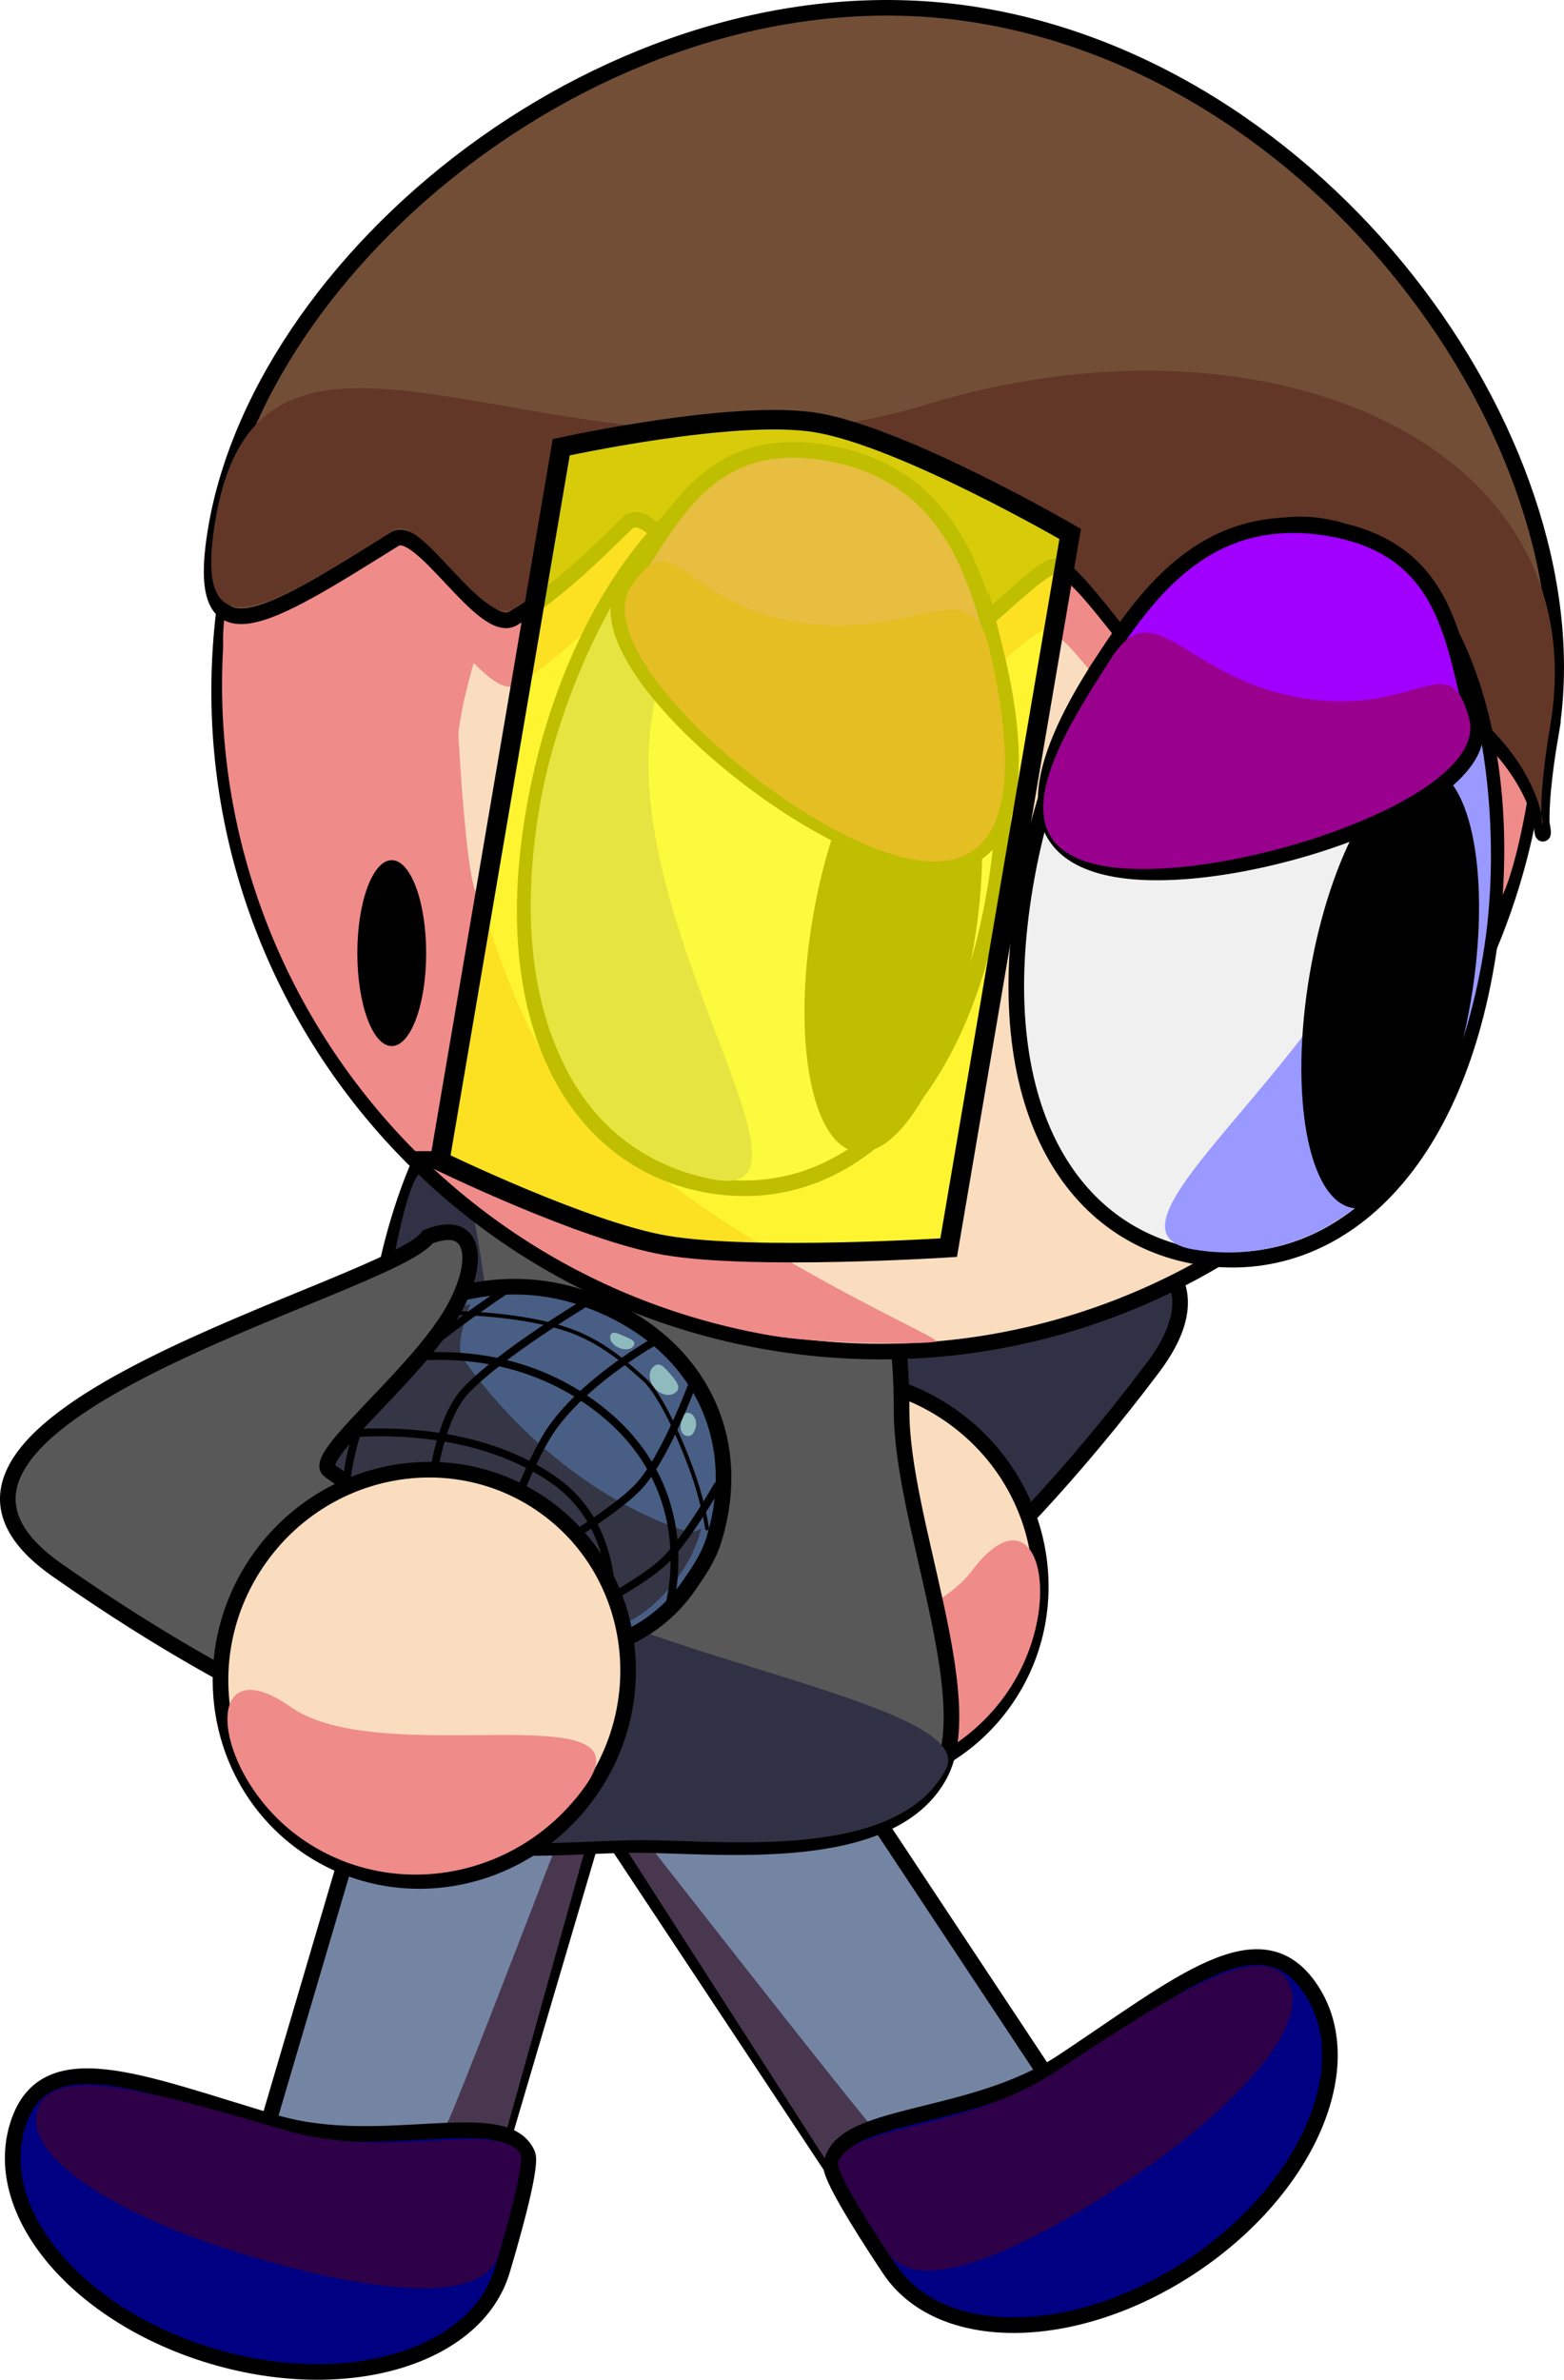 <svg version="1.1" xmlns="http://www.w3.org/2000/svg" xmlns:xlink="http://www.w3.org/1999/xlink" width="200.545" height="305.039" viewBox="0,0,200.545,305.039"><g transform="translate(-242.943,-38.358)"><g data-paper-data="{&quot;isPaintingLayer&quot;:true}" fill-rule="nonzero" stroke-linejoin="miter" stroke-miterlimit="10" stroke-dasharray="" stroke-dashoffset="0" style="mix-blend-mode: normal"><g data-paper-data="{&quot;index&quot;:null}" stroke="#000000" stroke-linecap="butt"><path d="M353.563,212.348c1.715,-2.276 -12.985,-7.646 -20.461,-13.812c-6.063,-5 -7.842,-11.279 -0.763,-10.811c6.462,4.87 78.469,-0.651 58.406,25.972c-20.063,26.623 -41.566,44.258 -48.028,39.388c-6.462,-4.87 -9.216,-14.115 10.847,-40.738z" fill="#303145" stroke-width="2"/><path d="M365.652,220.377c11.721,8.833 14.243,25.258 5.631,36.685c-8.612,11.427 -25.095,13.53 -36.816,4.697c-11.721,-8.833 -14.242,-25.258 -5.631,-36.685c8.612,-11.427 25.095,-13.53 36.816,-4.697z" fill="#faddbf" stroke-width="2"/><path d="M371.484,256.14c-8.612,11.427 -25.095,13.53 -36.816,4.697c-11.721,-8.833 24.315,-9.739 32.927,-21.167c8.612,-11.427 12.501,5.042 3.889,16.47z" fill="#ef8b89" stroke-width="0"/></g><g stroke="#000000" stroke-linecap="butt"><path d="M358.899,330.288l-52.636,-79.439l24.585,-16.29l52.636,79.439z" fill="#7485a3" stroke-width="2"/><path d="M358.286,329.953l-50.696,-78.914c0,0 41.959,53.906 48.141,61.105c1.367,1.592 3.644,0.933 3.644,0.933l22.768,0.676z" fill="#49374f" stroke-width="0"/></g><g data-paper-data="{&quot;index&quot;:null}" stroke="#000000" stroke-linecap="butt"><path d="M274.568,319.855l26.965,-91.4l28.287,8.345l-26.965,91.4z" fill="#7485a3" stroke-width="2"/><path d="M275.779,319.226l21.564,-7.337c0,0 2.37,-0.039 3.209,-1.962c3.793,-8.698 28.057,-72.555 28.057,-72.555l-25.266,90.328z" fill="#49374f" stroke-width="0"/></g><g stroke="#000000" stroke-linecap="butt"><path d="M358.553,219.292c0,13.803 10.047,36.744 4.95,46.46c-6.234,11.882 -28.612,9.096 -38.94,9.096c-13.663,0 -32.944,4.17 -38.344,-14.832c-2.019,-7.106 4.355,-32.373 4.355,-40.723c0,-30.682 15.218,-55.556 33.99,-55.556c18.772,0 33.99,24.873 33.99,55.556z" fill="#585858" stroke-width="2"/><path d="M307.29,234.868c0,13.803 62.042,20.549 56.945,30.265c-6.234,11.882 -28.612,9.096 -38.94,9.096c-13.663,0 -32.944,4.17 -38.344,-14.832c-2.019,-7.106 4.355,-32.373 4.355,-40.723c0,-9.452 3.349,-28.598 5.52,-29.968c5.944,-16.764 10.465,25.14 10.465,46.163z" fill="#303145" stroke-width="0"/></g><g stroke="#000000" stroke-linecap="butt"><g><path d="M272.26,112.644c7.856,-46.127 51.617,-77.151 97.744,-69.296c46.127,7.856 77.151,51.617 69.296,97.744c-7.856,46.127 -51.617,77.151 -97.744,69.296c-46.127,-7.856 -77.151,-51.617 -69.296,-97.744z" fill="#faddbf" stroke-width="2"/><path d="M272.633,111.826c2.527,-14.841 15.42,-38.976 20.404,-41.387c0.569,-0.275 7.2,-7.812 15.742,-13.171c10.616,-6.66 23.557,-11.363 24.126,-11.066c7.424,3.872 -28.166,60.992 -31.191,86.131c-0.007,0.06 1.037,20.162 2.559,20.866c2.048,5.16 5.766,20.411 15.294,29.277c17.757,16.522 44.943,27.618 43.396,27.867c-2.475,0.399 -15.057,0.245 -21.034,-0.773c-46.127,-7.856 -77.151,-51.617 -69.296,-97.744z" fill="#ef8b89" stroke-width="0"/><path d="M438.86,140.552c-1.952,11.459 -4.181,15.154 -4.415,13.236c-0.238,-1.957 1.464,-9.706 -6.455,-15.959c-1.919,-1.515 -11.115,4.473 -13.598,2.805c-1.559,-1.048 -6.821,-11.484 -8.594,-12.471c-1.24,-0.691 -13.68,6.168 -14.984,5.489c-3.252,-1.694 -9.909,-13.225 -13.496,-14.503c-1.976,-0.704 -11.14,10.123 -13.177,9.519c-2.626,-0.779 -7.9,-13.588 -10.598,-14.047c-7.177,-1.222 -8.551,5.656 -14.722,10.697c-4.011,3.276 -11.599,-15.215 -15.423,-11.367c-4.749,4.779 -9.427,9.368 -14.212,12.205c-3.754,2.225 -11.479,-12.197 -14.754,-10.099c-15.811,10.129 -25.374,16.62 -22.323,-1.294c6.135,-36.022 44.052,-0.829 88.855,-15.031c42.885,-13.593 84.03,4.802 77.895,40.823z" fill="#ef8b89" stroke-width="0"/></g><path d="M441.767,132.617c-3.943,23.15 4.976,9.688 -11.16,-2.773c-1.974,-1.525 -11.38,4.428 -13.934,2.748c-1.604,-1.056 -7.046,-11.522 -8.868,-12.518c-1.274,-0.697 -14.003,6.113 -15.344,5.428c-3.343,-1.709 -10.22,-13.278 -13.905,-14.573c-2.029,-0.713 -11.382,10.082 -13.473,9.468c-2.697,-0.791 -8.161,-13.632 -10.931,-14.104c-7.366,-1.254 -8.745,5.622 -15.053,10.641c-4.099,3.261 -11.962,-15.277 -15.867,-11.443c-4.85,4.761 -9.627,9.334 -14.522,12.152c-3.841,2.211 -11.826,-12.256 -15.176,-10.171c-16.172,10.067 -25.951,16.521 -22.9,-1.393c6.135,-36.022 52.939,-73.411 98.214,-65.701c45.275,7.711 79.052,56.217 72.918,92.239z" fill="#724e36" stroke-width="2"/><path d="M441.718,131.429c-3.943,23.15 4.976,9.688 -11.16,-2.773c-1.974,-1.525 -11.38,4.428 -13.934,2.748c-1.604,-1.056 -7.046,-11.522 -8.868,-12.518c-1.274,-0.697 -14.003,6.113 -15.344,5.428c-3.343,-1.709 -10.22,-13.278 -13.905,-14.573c-2.029,-0.713 -11.382,10.082 -13.473,9.468c-2.697,-0.791 -8.161,-13.632 -10.931,-14.104c-7.366,-1.254 -8.745,5.622 -15.053,10.641c-4.099,3.261 -11.962,-15.277 -15.867,-11.443c-4.85,4.761 -9.627,9.334 -14.522,12.152c-3.841,2.211 -11.826,-12.256 -15.176,-10.171c-16.172,10.067 -25.951,16.521 -22.9,-1.393c6.135,-36.022 45.176,-0.638 91.064,-14.655c43.923,-13.417 86.202,5.171 80.067,41.193z" fill="#623728" stroke-width="0"/></g><g stroke="#000000" stroke-linecap="butt"><path d="M370.502,152.607c-4.795,28.154 -20.249,40.464 -36.583,37.683c-16.333,-2.782 -27.361,-19.602 -22.566,-47.756c4.795,-28.154 21.922,-48.722 38.256,-45.94c16.333,2.782 25.687,27.86 20.893,56.013z" fill="#f0f0f0" stroke-width="2"/><path d="M327.698,125.453c-8.982,27.11 23.322,66.907 6.988,64.125c-16.333,-2.782 -27.361,-19.602 -22.566,-47.756c4.795,-28.154 28.562,-55.562 15.578,-16.369z" fill="#9a99ff" stroke-width="0"/></g><path d="M367.814,159.487c-2.656,15.598 -9.432,27.455 -15.134,26.484c-5.702,-0.971 -8.171,-14.403 -5.515,-30c2.656,-15.598 9.432,-27.455 15.134,-26.484c5.702,0.971 8.171,14.403 5.515,30z" fill="#000000" stroke="none" stroke-width="0" stroke-linecap="butt"/><g stroke="#000000" stroke-linecap="butt"><path d="M370.64,121.961c2.679,10.833 5.007,29.582 -10.481,26.945c-15.487,-2.638 -43.15,-26.462 -37.055,-35.177c5.799,-8.293 10.289,-19.975 25.777,-17.337c15.487,2.638 19.206,15.246 21.759,25.57z" fill="#a100fe" stroke-width="2"/><path d="M369.788,121.457c2.529,10.808 5.339,29.639 -9.62,27.091c-14.959,-2.548 -42.236,-26.306 -36.294,-35.048c5.654,-8.318 6.304,2.049 21.263,4.597c14.959,2.548 22.241,-6.94 24.651,3.359z" fill="#99008e" stroke-width="0"/></g><g data-paper-data="{&quot;index&quot;:null}" stroke="#000000" stroke-linecap="butt"><path d="M412.68,105.836c16.333,2.782 25.687,27.86 20.893,56.013c-4.795,28.154 -20.768,40.376 -37.101,37.594c-16.333,-2.782 -26.842,-19.514 -22.047,-47.667c4.795,-28.154 21.922,-48.722 38.256,-45.94z" fill="#f0f0f0" stroke-width="2"/><path d="M433.085,160.924c-4.795,28.154 -20.768,40.376 -37.101,37.594c-16.333,-2.782 27.322,-29.642 27.82,-58.197c0.721,-41.281 14.076,-7.551 9.281,20.603z" fill="#9a99ff" stroke-width="0"/></g><path d="M426.013,136.715c5.702,0.971 8.171,14.403 5.515,30c-2.656,15.598 -9.432,27.455 -15.134,26.484c-5.702,-0.971 -8.171,-14.403 -5.515,-30c2.656,-15.598 9.432,-27.455 15.134,-26.484z" data-paper-data="{&quot;index&quot;:null}" fill="#000000" stroke="none" stroke-width="0" stroke-linecap="butt"/><g data-paper-data="{&quot;index&quot;:null}" stroke="#000000" stroke-linecap="butt"><path d="M384.405,123.008c5.826,-8.897 13.509,-19.564 28.997,-16.926c15.487,2.638 15.858,15.148 18.585,24.892c2.866,10.242 -30.359,21.464 -45.847,18.827c-15.487,-2.638 -7.848,-17.457 -1.734,-26.793z" fill="#a100fe" stroke-width="2"/><path d="M385.375,122.814c5.684,-8.922 9.415,2.442 24.374,4.99c14.959,2.548 19.004,-7.02 21.586,2.7c2.713,10.216 -31.738,21.433 -46.697,18.885c-14.959,-2.548 -5.227,-17.214 0.737,-26.575z" fill="#99008e" stroke-width="0"/></g><path d="M411.057,293.371c6.442,9.722 -0.44,25.624 -15.371,35.517c-14.931,9.893 -32.257,10.032 -38.699,0.309c-1.288,-1.944 -7.628,-11.452 -7.453,-13.222c0.701,-7.082 17.759,-5.456 29.706,-13.371c14.931,-9.893 25.375,-18.956 31.817,-9.234z" fill="#000082" stroke="#000000" stroke-width="2" stroke-linecap="butt"/><path d="M407.975,292.135c3.484,5.259 -5.951,16.167 -20.882,26.06c-14.931,9.893 -26.78,14.196 -30.265,8.938c-0.697,-1.051 -6.947,-10.423 -6.422,-11.665c2.099,-4.97 16.153,-3.778 28.1,-11.694c14.931,-9.893 25.984,-16.898 29.469,-11.639z" fill="#2e0048" stroke="#000000" stroke-width="0" stroke-linecap="butt"/><path d="M245.144,310.979c3.3,-11.186 15.947,-5.593 33.126,-0.525c13.745,4.055 29.573,-2.513 32.323,4.05c0.687,1.64 -2.579,12.592 -3.238,14.828c-3.3,11.186 -19.902,16.146 -37.081,11.078c-17.179,-5.068 -28.43,-18.245 -25.13,-29.431z" data-paper-data="{&quot;index&quot;:null}" fill="#000082" stroke="#000000" stroke-width="2" stroke-linecap="butt"/><path d="M279.314,311.356c13.745,4.055 26.828,-1.215 30.295,2.919c0.866,1.033 -2.353,11.828 -2.71,13.037c-1.785,6.051 -14.376,5.42 -31.555,0.351c-17.179,-5.068 -29.404,-12.722 -27.619,-18.772c1.785,-6.051 14.409,-2.604 31.588,2.464z" data-paper-data="{&quot;index&quot;:null}" fill="#2e0048" stroke="#000000" stroke-width="0" stroke-linecap="butt"/><g><path d="M300.417,248.774c-14.394,-4.52 -20.528,-14.399 -16.722,-28.842c2.977,-11.297 18.891,-19.942 33.286,-15.422c14.394,4.52 21.93,17.105 17.455,31.356c-0.7,2.229 -2.007,4.078 -3.185,5.777c-6.356,9.17 -18.69,10.945 -30.833,7.131z" fill="#485e84" stroke="#000000" stroke-width="2" stroke-linecap="butt"/><path d="M303.249,205.524c0,0 -2.14,5.343 -0.969,6.969c11.231,15.593 24.281,20.78 28.729,22.167c1.01,0.315 1.849,-0.432 1.849,-0.432c0,0 -0.418,2.072 -1.786,4.448c-1.456,2.528 -3.941,5.413 -6.569,7.006c-3.003,1.819 -11.006,4.156 -11.006,4.156l-20.721,-3.082c0,0 -7.231,-11.343 -7.694,-13.46c-0.454,-2.074 -0.397,-4.659 -0.446,-7.409c-0.077,-4.27 1.423,-8.555 3.101,-10.896c2.141,-2.988 5.934,-5.701 9.375,-7.352c3.202,-1.536 6.138,-2.113 6.138,-2.113z" fill="#343545" stroke="none" stroke-width="0" stroke-linecap="butt"/><path d="M298.214,229.437c0,0 0.861,-8.981 4.376,-12.753c4.449,-4.775 15.582,-11.42 15.582,-11.42" fill="none" stroke="#000000" stroke-width="1" stroke-linecap="round"/><path d="M334.944,228.795c0,0 -3.532,6.217 -6.486,9.339c-2.982,3.152 -11.707,7.398 -11.707,7.398" fill="none" stroke="#000000" stroke-width="1" stroke-linecap="round"/><path d="M287.245,229.227c0,0 0.746,-9.232 4.739,-13.144c6.127,-6.003 15.827,-12.36 15.827,-12.36" fill="none" stroke="#000000" stroke-width="1" stroke-linecap="round"/><path d="M287.667,213.949c0,0 16.247,-5.958 30.6,3.918c15.722,10.818 10.244,27.173 10.244,27.173" fill="none" stroke="#000000" stroke-width="1" stroke-linecap="round"/><path d="M283.627,222.573c0,0 17.493,-3.296 30.177,5.392c10.415,7.133 7.089,21.341 7.089,21.341" fill="none" stroke="#000000" stroke-width="1" stroke-linecap="round"/><path d="M326.889,216.295c-0.79,-0.907 -0.848,-2.15 -0.129,-2.775c0.718,-0.625 1.258,-0.04 2.048,0.867c0.79,0.907 1.53,1.794 0.812,2.419c-0.718,0.625 -1.941,0.396 -2.731,-0.511z" fill="#8fbbbe" stroke="none" stroke-width="0" stroke-linecap="butt"/><path d="M330.871,222.379c-0.574,-0.18 -0.82,-1.024 -0.55,-1.885c0.27,-0.861 0.499,-1.175 1.073,-0.995c0.574,0.18 0.993,1.078 0.723,1.939c-0.27,0.861 -0.673,1.121 -1.247,0.94z" fill="#8fbbbe" stroke="none" stroke-width="0" stroke-linecap="butt"/><path d="M322.299,211.119c-0.827,-0.361 -1.303,-1.1 -1.062,-1.651c0.24,-0.551 0.942,-0.187 1.77,0.174c0.827,0.361 1.466,0.58 1.226,1.132c-0.24,0.551 -1.106,0.706 -1.933,0.346z" fill="#8fbbbe" stroke="none" stroke-width="0" stroke-linecap="butt"/><path d="M298.906,206.634c0,0 10.228,-0.269 17.34,2.347c4.032,1.483 7.074,4.182 9.357,6.254c2.019,1.832 4.768,7.805 6.396,12.595c1.199,3.527 1.606,6.443 1.606,6.443" fill="none" stroke="#000000" stroke-width="0.5" stroke-linecap="round"/><path d="M332.17,214.606c0,0 -3.553,9.958 -7.105,14.032c-2.993,3.433 -12.472,8.929 -12.472,8.929" fill="none" stroke="#000000" stroke-width="1" stroke-linecap="round"/><path d="M307.714,234.323c0,0 3.35,-9.067 5.935,-12.777c4.54,-6.515 13.676,-11.505 13.676,-11.505" fill="none" stroke="#000000" stroke-width="1" stroke-linecap="round"/></g><g stroke="#000000" stroke-linecap="butt"><path d="M285.181,226.855c27.281,19.159 27.505,28.803 22.855,35.424c-4.65,6.622 -30.536,-3.542 -57.817,-22.7c-27.281,-19.159 42.931,-36.061 47.581,-42.683c6.591,-2.624 6.83,3.898 2.6,10.521c-5.217,8.167 -17.551,17.8 -15.219,19.438z" fill="#585858" stroke-width="2"/><path d="M312.623,231.356c11.71,8.223 14.365,24.627 5.93,36.638c-8.435,12.011 -24.766,15.082 -36.475,6.858c-11.71,-8.223 -14.365,-24.627 -5.93,-36.638c8.435,-12.011 24.766,-15.082 36.475,-6.858z" fill="#faddbf" stroke-width="2"/><path d="M280.236,257.169c11.71,8.223 46.277,-2.002 37.842,10.009c-8.435,12.011 -24.766,15.082 -36.475,6.858c-11.71,-8.223 -13.077,-25.091 -1.367,-16.867z" fill="#ef8b89" stroke-width="0"/></g><path d="M299.326,187.168l15.58,-91.483c0,0 22.357,-4.916 32.792,-3.139c11.256,1.917 32.468,14.253 32.468,14.253l-15.58,91.483c0,0 -25.01,1.624 -36.266,-0.293c-10.435,-1.777 -28.995,-10.821 -28.995,-10.821z" fill-opacity="0.749" fill="#fffe00" stroke="#000000" stroke-width="2.5" stroke-linecap="butt"/><path d="M297.588,160.53c0,6.581 -1.976,11.915 -4.413,11.915c-2.437,0 -4.413,-5.335 -4.413,-11.915c0,-6.581 1.976,-11.915 4.413,-11.915c2.437,0 4.413,5.335 4.413,11.915z" fill="#000000" stroke="none" stroke-width="0" stroke-linecap="butt"/></g></g></svg>